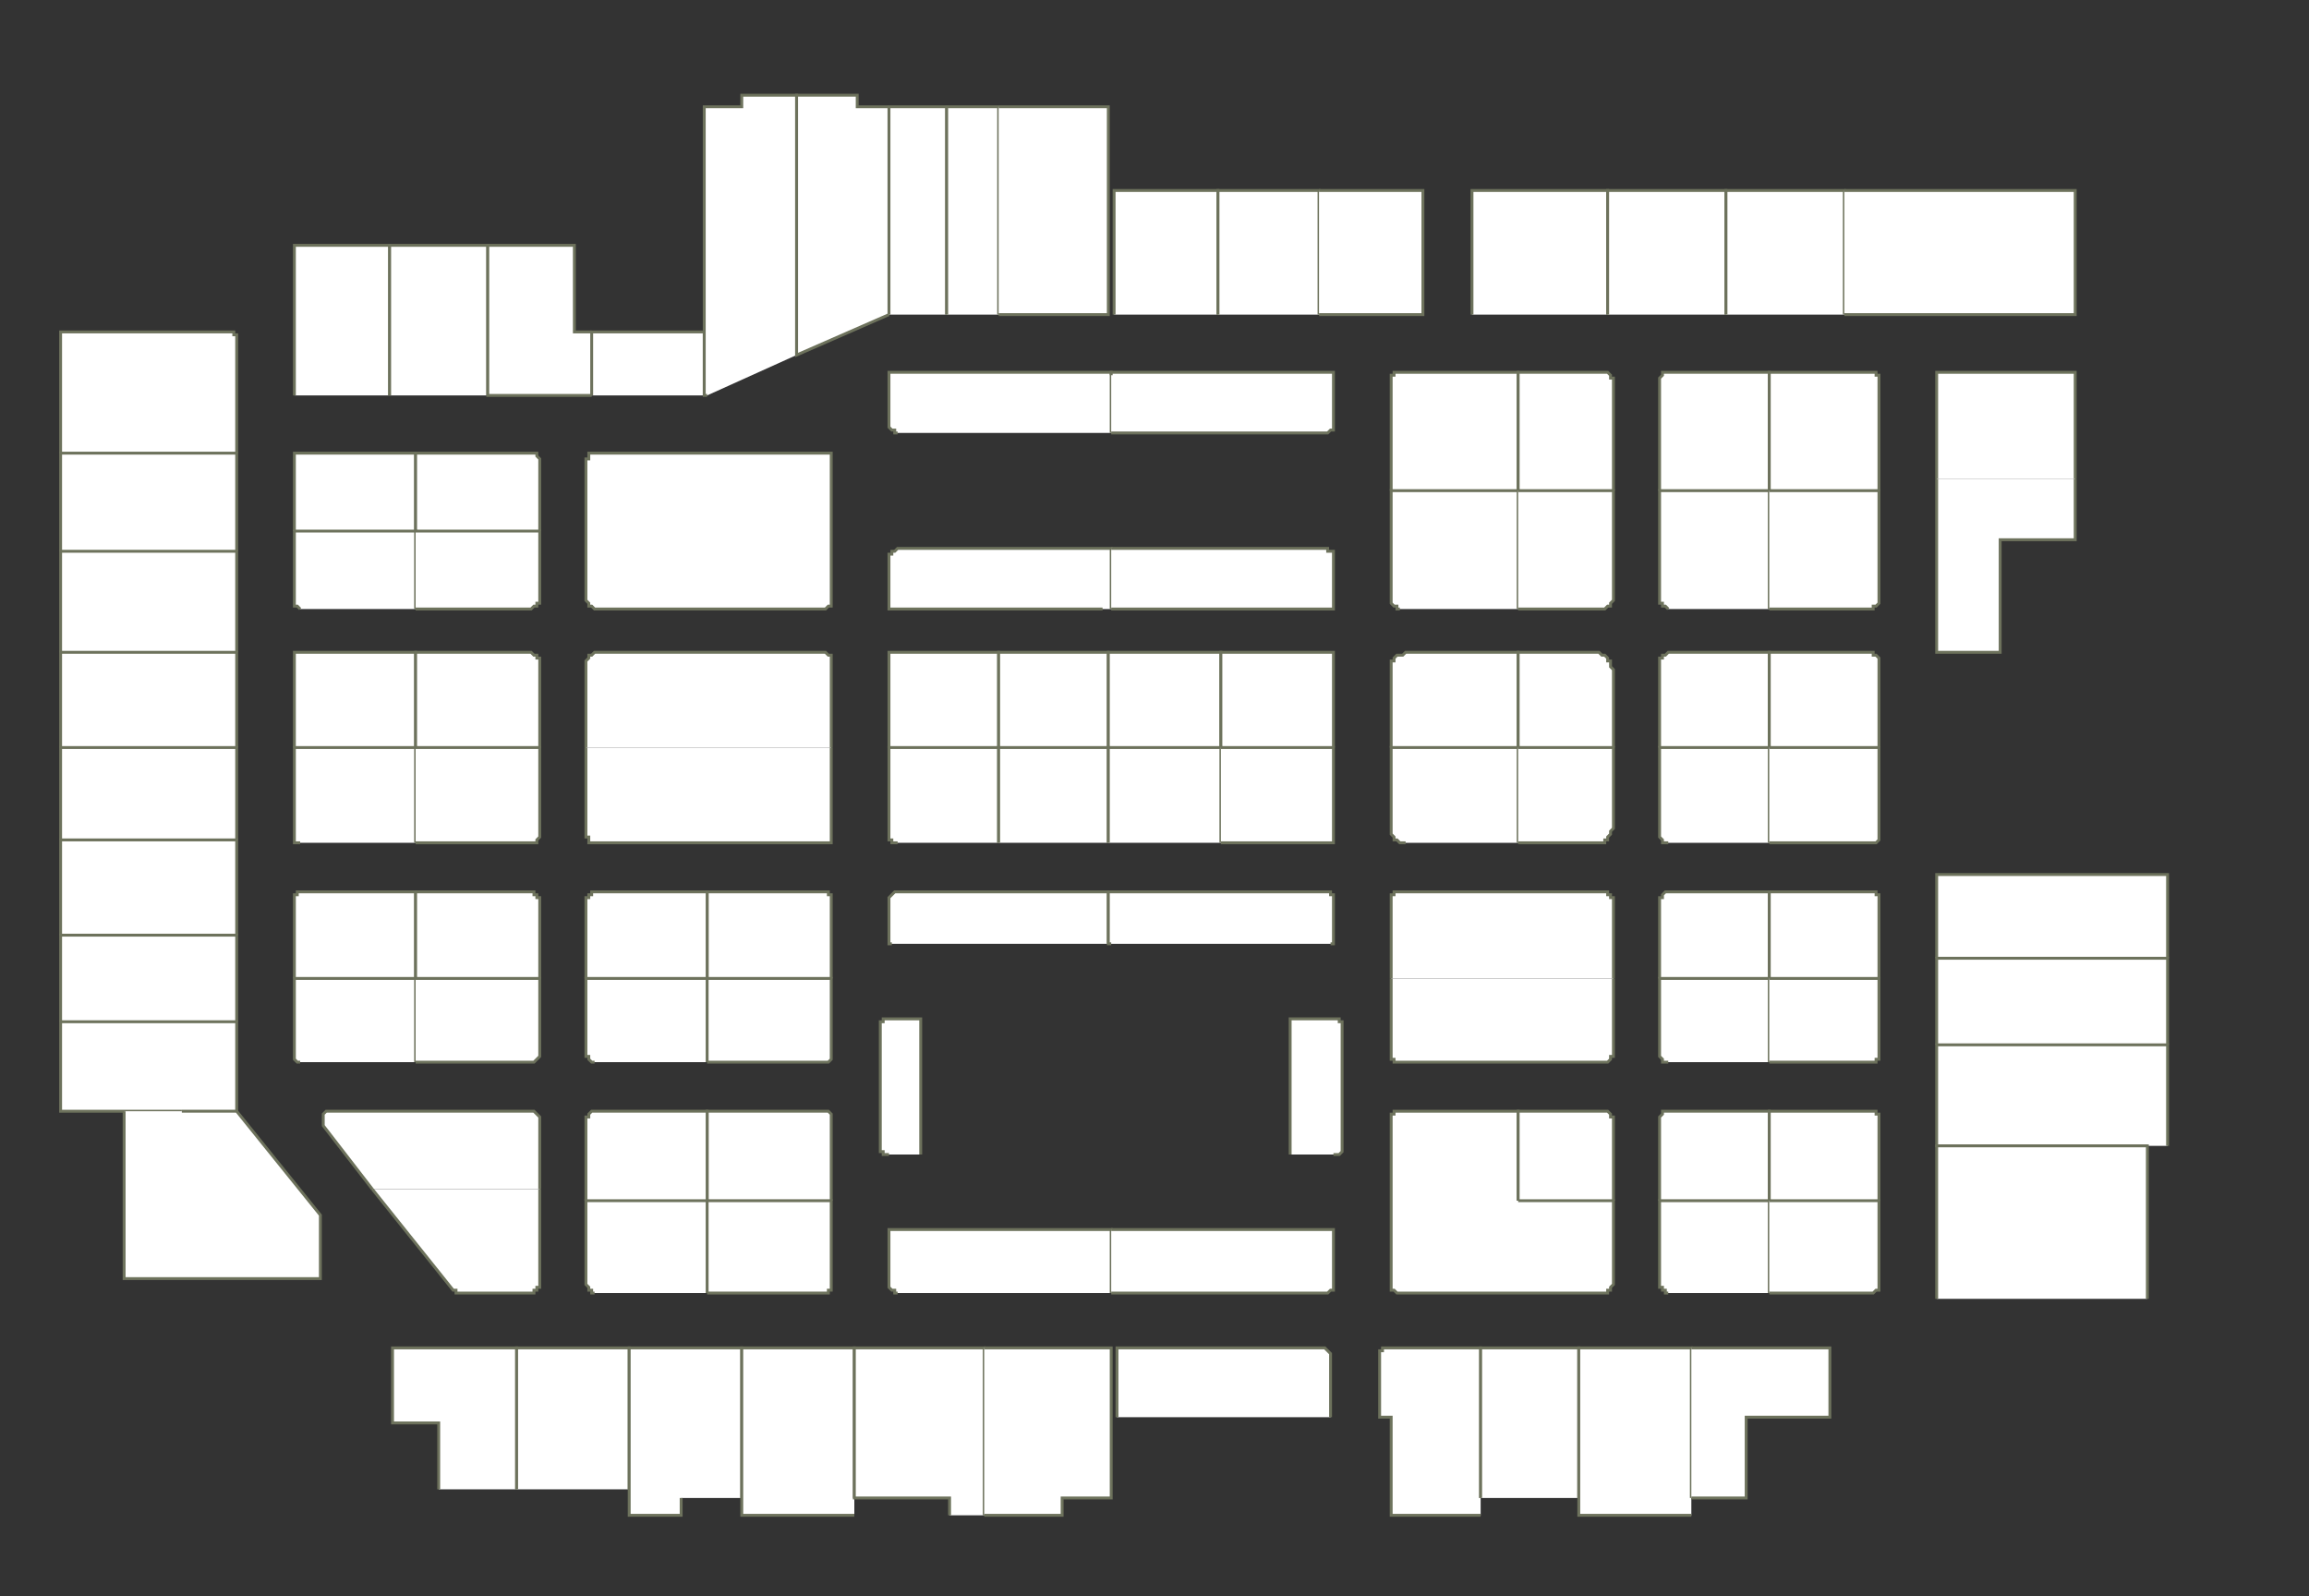 <?xml version="1.0" encoding="utf-8" ?>
<svg baseProfile="full" height="553" version="1.1" width="800" xmlns="http://www.w3.org/2000/svg" xmlns:ev="http://www.w3.org/2001/xml-events" xmlns:xlink="http://www.w3.org/1999/xlink"><rect width="100%" height="100%" fill="#333333" stroke="none"/><defs /><g id="3A01" stroke="red"><polyline fill="#FFFFFF" points="21,157 21,115 37,115 70,115 79,115 80,115 80,115 81,115 81,115 81,116 82,116 82,116 82,117 82,117 82,118 82,157" stroke="#6d725c" /></g><g id="3A02" stroke="red"><polyline fill="#FFFFFF" points="21,191 21,157 82,157 82,191" stroke="#6d725c" /></g><g id="3A03" stroke="red"><polyline fill="#FFFFFF" points="102,137 102,85 135,85 135,137" stroke="#6d725c" /></g><g id="3A04" stroke="red"><polyline fill="#FFFFFF" points="102,184 102,159 102,159 102,159 102,158 102,158 102,157 103,157 103,157 103,157 104,157 104,157 144,157 144,184" stroke="#6d725c" /></g><g id="3A05" stroke="red"><polyline fill="#FFFFFF" points="135,137 135,85 169,85 169,137" stroke="#6d725c" /></g><g id="3A06" stroke="red"><polyline fill="#FFFFFF" points="144,184 144,157 184,157 184,157 185,157 185,157 185,157 186,157 186,158 186,158 187,159 187,159 187,159 187,184" stroke="#6d725c" /></g><g id="3A07" stroke="red"><polyline fill="#FFFFFF" points="205,137 169,137 169,85 199,85 199,115 205,115" stroke="#6d725c" /></g><g id="3A08" stroke="red"><polyline fill="#FFFFFF" points="203,184 203,159 203,159 204,159 204,158 204,158 204,157 205,157 205,157 205,157 206,157 206,157 286,157 286,157 287,157 287,157 287,157 288,157 288,158 288,158 288,159 288,159 288,159 288,184" stroke="#6d725c" /></g><g id="3A09" stroke="red"><polyline fill="#FFFFFF" points="205,137 205,115 244,115 244,129 244,136 244,137" stroke="#6d725c" /></g><g id="3A11" stroke="red"><polyline fill="#FFFFFF" points="245,137 244,137 244,136 244,129 244,115 244,37 257,37 257,33 276,33 276,123" stroke="#6d725c" /></g><g id="3A13" stroke="red"><polyline fill="#FFFFFF" points="308,109 276,123 276,33 297,33 297,37 308,37" stroke="#6d725c" /></g><g id="3A15A" stroke="red"><polyline fill="#FFFFFF" points="308,109 308,37 328,37 328,109" stroke="#6d725c" /></g><g id="3A15B" stroke="red"><polyline fill="#FFFFFF" points="328,109 328,37 346,37 346,109" stroke="#6d725c" /></g><g id="3A16" stroke="red"><polyline fill="#FFFFFF" points="311,150 310,150 310,150 310,149 309,149 309,149 309,149 308,148 308,148 308,147 308,147 308,129 385,129 385,130 385,150" stroke="#6d725c" /></g><g id="3A17" stroke="red"><polyline fill="#FFFFFF" points="346,37 384,37 384,66 384,109 346,109" stroke="#6d725c" /></g><g id="3A18" stroke="red"><polyline fill="#FFFFFF" points="385,130 385,129 462,129 462,147 462,147 462,148 462,148 462,149 462,149 461,149 461,149 460,150 460,150 460,150 385,150" stroke="#6d725c" /></g><g id="3A19" stroke="red"><polyline fill="#FFFFFF" points="386,109 386,66 422,66 422,109" stroke="#6d725c" /></g><g id="3A21" stroke="red"><polyline fill="#FFFFFF" points="422,109 422,66 457,66 457,109" stroke="#6d725c" /></g><g id="3A23" stroke="red"><polyline fill="#FFFFFF" points="457,66 478,66 493,66 493,106 493,109 457,109" stroke="#6d725c" /></g><g id="3A25" stroke="red"><polyline fill="#FFFFFF" points="510,109 510,66 510,66 555,66 557,66 557,109" stroke="#6d725c" /></g><g id="3A26A" stroke="red"><polyline fill="#FFFFFF" points="482,170 482,132 482,131 482,131 482,130 482,130 483,130 483,129 483,129 484,129 484,129 485,129 526,129 526,170" stroke="#6d725c" /></g><g id="3A26B" stroke="red"><polyline fill="#FFFFFF" points="526,170 526,129 556,129 556,129 557,129 557,129 557,129 558,130 558,130 558,130 558,131 559,131 559,132 559,170" stroke="#6d725c" /></g><g id="3A27A1" stroke="red"><polyline fill="#FFFFFF" points="557,109 557,66 598,66 598,109" stroke="#6d725c" /></g><g id="3A27A2" stroke="red"><polyline fill="#FFFFFF" points="598,109 598,66 604,66 639,66 639,109" stroke="#6d725c" /></g><g id="3A27B" stroke="red"><polyline fill="#FFFFFF" points="639,66 719,66 719,109 639,109" stroke="#6d725c" /></g><g id="3A28" stroke="red"><polyline fill="#FFFFFF" points="575,170 575,132 575,131 575,131 576,130 576,130 576,130 576,129 577,129 577,129 578,129 578,129 613,129 613,170" stroke="#6d725c" /></g><g id="3A30" stroke="red"><polyline fill="#FFFFFF" points="613,170 613,129 648,129 649,129 649,129 650,129 650,129 650,130 651,130 651,130 651,131 651,131 651,132 651,170" stroke="#6d725c" /></g><g id="3A32" stroke="red"><polyline fill="#FFFFFF" points="671,166 671,129 719,129 719,166" stroke="#6d725c" /></g><g id="3B01" stroke="red"><polyline fill="#FFFFFF" points="21,226 21,191 82,191 82,226" stroke="#6d725c" /></g><g id="3B02" stroke="red"><polyline fill="#FFFFFF" points="21,259 21,226 82,226 82,259" stroke="#6d725c" /></g><g id="3B03" stroke="red"><polyline fill="#FFFFFF" points="104,211 104,211 103,210 103,210 103,210 102,210 102,209 102,209 102,209 102,208 102,208 102,184 144,184 144,211" stroke="#6d725c" /></g><g id="3B04" stroke="red"><polyline fill="#FFFFFF" points="102,259 102,229 102,226 144,226 144,259" stroke="#6d725c" /></g><g id="3B05" stroke="red"><polyline fill="#FFFFFF" points="144,184 187,184 187,208 187,208 187,209 186,209 186,209 186,210 185,210 185,210 185,210 184,211 184,211 144,211" stroke="#6d725c" /></g><g id="3B06" stroke="red"><polyline fill="#FFFFFF" points="144,259 144,226 184,226 184,226 185,227 185,227 185,227 186,227 186,228 186,228 187,228 187,229 187,229 187,259" stroke="#6d725c" /></g><g id="3B07" stroke="red"><polyline fill="#FFFFFF" points="288,184 288,208 288,208 288,209 288,209 288,209 288,210 287,210 287,210 287,210 286,211 286,211 206,211 206,211 205,210 205,210 205,210 204,210 204,209 204,209 204,209 203,208 203,208 203,184" stroke="#6d725c" /></g><g id="3B08" stroke="red"><polyline fill="#FFFFFF" points="203,259 203,229 203,229 204,228 204,228 204,228 204,227 205,227 205,227 205,227 206,226 206,226 286,226 286,226 287,227 287,227 287,227 288,227 288,228 288,228 288,228 288,229 288,229 288,259" stroke="#6d725c" /></g><g id="3B10" stroke="red"><polyline fill="#FFFFFF" points="308,259 308,226 346,226 346,259" stroke="#6d725c" /></g><g id="3B11" stroke="red"><polyline fill="#FFFFFF" points="382,211 315,211 310,211 308,211 308,193 308,193 308,192 308,192 309,192 309,191 309,191 310,191 310,191 310,191 311,190 385,190 385,211" stroke="#6d725c" /></g><g id="3B12" stroke="red"><polyline fill="#FFFFFF" points="346,259 346,226 381,226 384,226 384,259" stroke="#6d725c" /></g><g id="3B13" stroke="red"><polyline fill="#FFFFFF" points="385,190 460,190 460,191 460,191 461,191 461,191 462,191 462,192 462,192 462,192 462,193 462,193 462,211 460,211 459,211 455,211 388,211 385,211" stroke="#6d725c" /></g><g id="3B14" stroke="red"><polyline fill="#FFFFFF" points="384,259 384,226 389,226 423,226 423,259" stroke="#6d725c" /></g><g id="3B16" stroke="red"><polyline fill="#FFFFFF" points="423,259 423,226 454,226 461,226 462,226 462,259" stroke="#6d725c" /></g><g id="3B17A" stroke="red"><polyline fill="#FFFFFF" points="485,211 484,211 484,210 483,210 483,210 483,210 482,209 482,209 482,209 482,208 482,208 482,170 526,170 526,211" stroke="#6d725c" /></g><g id="3B17B" stroke="red"><polyline fill="#FFFFFF" points="526,170 559,170 559,208 559,208 558,209 558,209 558,209 558,210 557,210 557,210 557,210 556,211 556,211 526,211" stroke="#6d725c" /></g><g id="3B18A" stroke="red"><polyline fill="#FFFFFF" points="482,259 482,232 482,231 482,230 482,229 483,229 483,228 484,227 485,227 486,227 487,226 487,226 526,226 526,259" stroke="#6d725c" /></g><g id="3B18B" stroke="red"><polyline fill="#FFFFFF" points="526,259 526,226 526,226 534,226 553,226 554,226 555,227 556,227 556,227 557,228 557,229 558,229 558,230 558,231 559,232 559,259" stroke="#6d725c" /></g><g id="3B19" stroke="red"><polyline fill="#FFFFFF" points="578,211 578,211 577,210 577,210 576,210 576,210 576,209 576,209 575,209 575,208 575,208 575,170 613,170 613,211" stroke="#6d725c" /></g><g id="3B20" stroke="red"><polyline fill="#FFFFFF" points="575,259 575,229 575,229 575,228 576,228 576,228 576,227 576,227 577,227 577,227 578,226 578,226 613,226 613,259" stroke="#6d725c" /></g><g id="3B21" stroke="red"><polyline fill="#FFFFFF" points="613,170 651,170 651,208 651,208 651,209 651,209 651,209 650,210 650,210 650,210 649,210 649,211 648,211 613,211" stroke="#6d725c" /></g><g id="3B22" stroke="red"><polyline fill="#FFFFFF" points="613,259 613,226 648,226 649,226 649,227 650,227 650,227 650,227 651,228 651,228 651,228 651,229 651,229 651,259" stroke="#6d725c" /></g><g id="3B23" stroke="red"><polyline fill="#FFFFFF" points="719,166 719,187 693,187 693,226 672,226 671,226 671,166" stroke="#6d725c" /></g><g id="3C01" stroke="red"><polyline fill="#FFFFFF" points="21,291 21,259 82,259 82,291" stroke="#6d725c" /></g><g id="3C02" stroke="red"><polyline fill="#FFFFFF" points="21,324 21,291 82,291 82,324" stroke="#6d725c" /></g><g id="3C03" stroke="red"><polyline fill="#FFFFFF" points="104,292 104,292 103,292 103,292 103,292 102,292 102,291 102,291 102,290 102,290 102,290 102,259 144,259 144,292" stroke="#6d725c" /></g><g id="3C04" stroke="red"><polyline fill="#FFFFFF" points="102,339 102,312 102,311 102,311 102,311 102,310 102,310 103,310 103,309 103,309 104,309 104,309 144,309 144,339" stroke="#6d725c" /></g><g id="3C05" stroke="red"><polyline fill="#FFFFFF" points="144,259 187,259 187,290 187,290 187,290 186,291 186,291 186,292 185,292 185,292 185,292 184,292 184,292 144,292" stroke="#6d725c" /></g><g id="3C06" stroke="red"><polyline fill="#FFFFFF" points="144,339 144,309 184,309 184,309 185,309 185,309 185,310 186,310 186,310 186,311 187,311 187,311 187,312 187,339" stroke="#6d725c" /></g><g id="3C07" stroke="red"><polyline fill="#FFFFFF" points="288,259 288,290 288,290 288,290 288,291 288,291 288,292 287,292 287,292 287,292 286,292 286,292 206,292 206,292 205,292 205,292 205,292 204,292 204,291 204,291 204,290 203,290 203,290 203,259" stroke="#6d725c" /></g><g id="3C08A" stroke="red"><polyline fill="#FFFFFF" points="245,339 245,309 286,309 286,309 287,309 287,309 287,310 288,310 288,310 288,311 288,311 288,311 288,312 288,339" stroke="#6d725c" /></g><g id="3C08B" stroke="red"><polyline fill="#FFFFFF" points="203,339 203,312 203,311 204,311 204,311 204,310 204,310 205,310 205,309 205,309 206,309 206,309 245,309 245,339" stroke="#6d725c" /></g><g id="3C09" stroke="red"><polyline fill="#FFFFFF" points="311,292 310,292 310,292 310,292 309,292 309,292 309,291 308,291 308,290 308,290 308,290 308,259 346,259 346,292" stroke="#6d725c" /></g><g id="3C10" stroke="red"><polyline fill="#FFFFFF" points="309,327 308,327 308,312 308,311 308,311 308,311 309,310 309,310 309,310 310,309 310,309 310,309 311,309 384,309 384,327" stroke="#6d725c" /></g><g id="3C11" stroke="red"><polyline fill="#FFFFFF" points="346,292 346,259 384,259 384,292" stroke="#6d725c" /></g><g id="3C12" stroke="red"><polyline fill="#FFFFFF" points="385,327 384,327 384,309 460,309 460,309 460,309 461,309 461,310 462,310 462,310 462,311 462,311 462,311 462,312 462,327 461,327" stroke="#6d725c" /></g><g id="3C13" stroke="red"><polyline fill="#FFFFFF" points="384,292 384,259 423,259 423,292" stroke="#6d725c" /></g><g id="3C15" stroke="red"><polyline fill="#FFFFFF" points="423,259 462,259 462,290 462,290 462,290 462,291 462,291 462,292 461,292 461,292 460,292 460,292 460,292 423,292" stroke="#6d725c" /></g><g id="3C16" stroke="red"><polyline fill="#FFFFFF" points="482,339 482,312 482,311 482,311 482,311 482,310 483,310 483,310 483,309 484,309 484,309 485,309 556,309 556,309 557,309 557,309 557,310 558,310 558,310 558,311 558,311 559,311 559,312 559,339" stroke="#6d725c" /></g><g id="3C17A" stroke="red"><polyline fill="#FFFFFF" points="487,292 487,292 486,292 485,292 484,291 483,291 483,290 482,289 482,289 482,288 482,287 482,259 526,259 526,292" stroke="#6d725c" /></g><g id="3C17B" stroke="red"><polyline fill="#FFFFFF" points="526,259 559,259 559,287 558,288 558,289 558,289 557,290 557,291 556,291 556,292 555,292 554,292 553,292 526,292" stroke="#6d725c" /></g><g id="3C18" stroke="red"><polyline fill="#FFFFFF" points="575,339 575,312 575,311 575,311 576,311 576,310 576,310 576,310 577,309 577,309 578,309 578,309 613,309 613,339" stroke="#6d725c" /></g><g id="3C19" stroke="red"><polyline fill="#FFFFFF" points="578,292 578,292 577,292 577,292 576,292 576,292 576,291 576,291 575,290 575,290 575,290 575,259 613,259 613,292" stroke="#6d725c" /></g><g id="3C20" stroke="red"><polyline fill="#FFFFFF" points="613,339 613,309 648,309 649,309 649,309 650,309 650,310 650,310 651,310 651,311 651,311 651,311 651,312 651,339" stroke="#6d725c" /></g><g id="3C21" stroke="red"><polyline fill="#FFFFFF" points="613,259 651,259 651,290 651,290 651,290 651,291 651,291 650,292 650,292 650,292 649,292 649,292 648,292 613,292" stroke="#6d725c" /></g><g id="3C22" stroke="red"><polyline fill="#FFFFFF" points="671,332 671,303 751,303 751,332" stroke="#6d725c" /></g><g id="3C24" stroke="red"><polyline fill="#FFFFFF" points="671,362 671,332 751,332 751,362" stroke="#6d725c" /></g><g id="3D01" stroke="red"><polyline fill="#FFFFFF" points="21,354 21,324 82,324 82,354" stroke="#6d725c" /></g><g id="3D02" stroke="red"><polyline fill="#FFFFFF" points="63,385 43,385 21,385 21,354 82,354 82,385" stroke="#6d725c" /></g><g id="3D03" stroke="red"><polyline fill="#FFFFFF" points="104,368 104,368 103,368 103,368 103,368 102,367 102,367 102,367 102,366 102,366 102,365 102,339 144,339 144,368" stroke="#6d725c" /></g><g id="3D04" stroke="red"><polyline fill="#FFFFFF" points="63,385 82,385 111,421 111,443 43,443 43,385" stroke="#6d725c" /></g><g id="3D05" stroke="red"><polyline fill="#FFFFFF" points="144,339 187,339 187,365 187,366 187,366 186,367 186,367 186,367 185,368 185,368 185,368 184,368 184,368 144,368" stroke="#6d725c" /></g><g id="3D06" stroke="red"><polyline fill="#FFFFFF" points="129,412 112,390 112,388 112,387 112,387 112,386 112,386 112,386 113,385 113,385 114,385 114,385 114,385 184,385 184,385 185,385 185,385 185,385 186,386 186,386 186,386 187,387 187,387 187,388 187,412" stroke="#6d725c" /></g><g id="3D07A" stroke="red"><polyline fill="#FFFFFF" points="245,339 288,339 288,365 288,366 288,366 288,367 288,367 288,367 287,368 287,368 287,368 286,368 286,368 245,368" stroke="#6d725c" /></g><g id="3D07B" stroke="red"><polyline fill="#FFFFFF" points="206,368 206,368 205,368 205,368 205,368 204,367 204,367 204,367 204,366 203,366 203,365 203,339 245,339 245,368" stroke="#6d725c" /></g><g id="3D08" stroke="red"><polyline fill="#FFFFFF" points="245,416 245,385 286,385 286,385 287,385 287,385 287,385 288,386 288,386 288,386 288,387 288,387 288,388 288,416" stroke="#6d725c" /></g><g id="3D09" stroke="red"><polyline fill="#FFFFFF" points="308,400 308,400 307,400 307,400 306,400 306,400 306,399 305,399 305,398 305,398 305,398 305,356 305,355 305,355 305,354 306,354 306,354 306,353 307,353 307,353 308,353 308,353 319,353 319,400" stroke="#6d725c" /></g><g id="3D10" stroke="red"><polyline fill="#FFFFFF" points="203,416 203,388 203,387 204,387 204,386 204,386 204,386 205,385 205,385 205,385 206,385 206,385 245,385 245,416" stroke="#6d725c" /></g><g id="3D11" stroke="red"><polyline fill="#FFFFFF" points="447,400 447,353 462,353 463,353 463,353 464,353 464,353 464,354 465,354 465,354 465,355 465,355 465,356 465,398 465,398 465,398 465,399 465,399 464,400 464,400 464,400 463,400 463,400 462,400" stroke="#6d725c" /></g><g id="3D13" stroke="red"><polyline fill="#FFFFFF" points="559,339 559,365 559,366 558,366 558,367 558,367 558,367 557,368 557,368 557,368 556,368 556,368 485,368 484,368 484,368 483,368 483,368 483,367 482,367 482,367 482,366 482,366 482,365 482,339" stroke="#6d725c" /></g><g id="3D14A" stroke="red"><polyline fill="#FFFFFF" points="482,416 482,388 482,387 482,387 482,386 482,386 483,386 483,385 483,385 484,385 484,385 485,385 526,385 526,416" stroke="#6d725c" /></g><g id="3D14B" stroke="red"><polyline fill="#FFFFFF" points="526,416 526,385 556,385 556,385 557,385 557,385 557,385 558,386 558,386 558,386 558,387 559,387 559,388 559,416" stroke="#6d725c" /></g><g id="3D15" stroke="red"><polyline fill="#FFFFFF" points="578,368 578,368 577,368 577,368 576,368 576,367 576,367 576,367 575,366 575,366 575,365 575,339 613,339 613,368" stroke="#6d725c" /></g><g id="3D16" stroke="red"><polyline fill="#FFFFFF" points="575,416 575,388 575,387 575,387 576,386 576,386 576,386 576,385 577,385 577,385 578,385 578,385 613,385 613,416" stroke="#6d725c" /></g><g id="3D17" stroke="red"><polyline fill="#FFFFFF" points="613,339 651,339 651,365 651,366 651,366 651,367 651,367 650,367 650,368 650,368 649,368 649,368 648,368 613,368" stroke="#6d725c" /></g><g id="3D18" stroke="red"><polyline fill="#FFFFFF" points="613,416 613,385 648,385 649,385 649,385 650,385 650,385 650,386 651,386 651,386 651,387 651,387 651,388 651,416" stroke="#6d725c" /></g><g id="3D19A" stroke="red"><polyline fill="#FFFFFF" points="744,397 671,397 671,397 671,395 671,395 671,393 671,362 751,362 751,397" stroke="#6d725c" /></g><g id="3D19B" stroke="red"><polyline fill="#FFFFFF" points="671,450 671,421 671,402 671,398 671,397 744,397 744,450" stroke="#6d725c" /></g><g id="3E01" stroke="red"><polyline fill="#FFFFFF" points="187,412 187,445 187,445 187,446 186,446 186,447 186,447 185,447 185,447 185,448 184,448 184,448 159,448 159,448 158,448 158,448 158,447 158,447 158,447 157,447 157,447 157,447 157,447 129,412" stroke="#6d725c" /></g><g id="3E02" stroke="red"><polyline fill="#FFFFFF" points="152,516 152,493 136,493 136,467 179,467 179,516" stroke="#6d725c" /></g><g id="3E04" stroke="red"><polyline fill="#FFFFFF" points="179,516 179,467 218,467 218,516" stroke="#6d725c" /></g><g id="3E05" stroke="red"><polyline fill="#FFFFFF" points="245,416 288,416 288,445 288,445 288,446 288,446 288,447 288,447 287,447 287,447 287,448 286,448 286,448 245,448" stroke="#6d725c" /></g><g id="3E06" stroke="red"><polyline fill="#FFFFFF" points="236,519 236,525 218,525 218,516 218,467 257,467 257,519" stroke="#6d725c" /></g><g id="3E07" stroke="red"><polyline fill="#FFFFFF" points="206,448 206,448 205,448 205,447 205,447 204,447 204,447 204,446 204,446 203,445 203,445 203,416 245,416 245,448" stroke="#6d725c" /></g><g id="3E08" stroke="red"><polyline fill="#FFFFFF" points="296,525 257,525 257,519 257,467 296,467 296,519" stroke="#6d725c" /></g><g id="3E10" stroke="red"><polyline fill="#FFFFFF" points="329,525 329,519 296,519 296,467 341,467 341,525" stroke="#6d725c" /></g><g id="3E11" stroke="red"><polyline fill="#FFFFFF" points="311,448 310,448 310,448 310,447 309,447 309,447 309,447 308,446 308,446 308,445 308,445 308,426 385,426 385,448" stroke="#6d725c" /></g><g id="3E12" stroke="red"><polyline fill="#FFFFFF" points="341,467 385,467 385,491 385,519 368,519 368,525 341,525" stroke="#6d725c" /></g><g id="3E13" stroke="red"><polyline fill="#FFFFFF" points="385,426 461,426 462,426 462,445 462,445 462,446 462,446 462,447 462,447 461,447 461,447 460,448 460,448 460,448 385,448" stroke="#6d725c" /></g><g id="3E14" stroke="red"><polyline fill="#FFFFFF" points="387,491 387,467 458,467 459,467 459,467 459,467 460,468 460,468 460,468 461,469 461,469 461,470 461,470 461,491 461,491" stroke="#6d725c" /></g><g id="3E16" stroke="red"><polyline fill="#FFFFFF" points="513,525 482,525 482,491 479,491 478,491 478,491 478,470 478,470 478,469 478,469 478,468 478,468 479,468 479,467 480,467 480,467 480,467 513,467 513,519" stroke="#6d725c" /></g><g id="3E17" stroke="red"><polyline fill="#FFFFFF" points="526,416 559,416 559,445 559,445 558,446 558,446 558,447 558,447 557,447 557,447 557,448 556,448 556,448 485,448 484,448 484,448 483,447 483,447 483,447 482,447 482,446 482,446 482,445 482,445 482,416" stroke="#6d725c" /></g><g id="3E18" stroke="red"><polyline fill="#FFFFFF" points="513,519 513,467 547,467 547,519" stroke="#6d725c" /></g><g id="3E19" stroke="red"><polyline fill="#FFFFFF" points="578,448 578,448 577,448 577,447 576,447 576,447 576,447 576,446 575,446 575,445 575,445 575,416 613,416 613,448" stroke="#6d725c" /></g><g id="3E20" stroke="red"><polyline fill="#FFFFFF" points="586,525 547,525 547,519 547,467 586,467 586,519" stroke="#6d725c" /></g><g id="3E21" stroke="red"><polyline fill="#FFFFFF" points="613,416 651,416 651,445 651,445 651,446 651,446 651,447 650,447 650,447 650,447 649,448 649,448 648,448 613,448" stroke="#6d725c" /></g><g id="3E22" stroke="red"><polyline fill="#FFFFFF" points="586,467 634,467 634,491 605,491 605,519 586,519" stroke="#6d725c" /></g></svg>